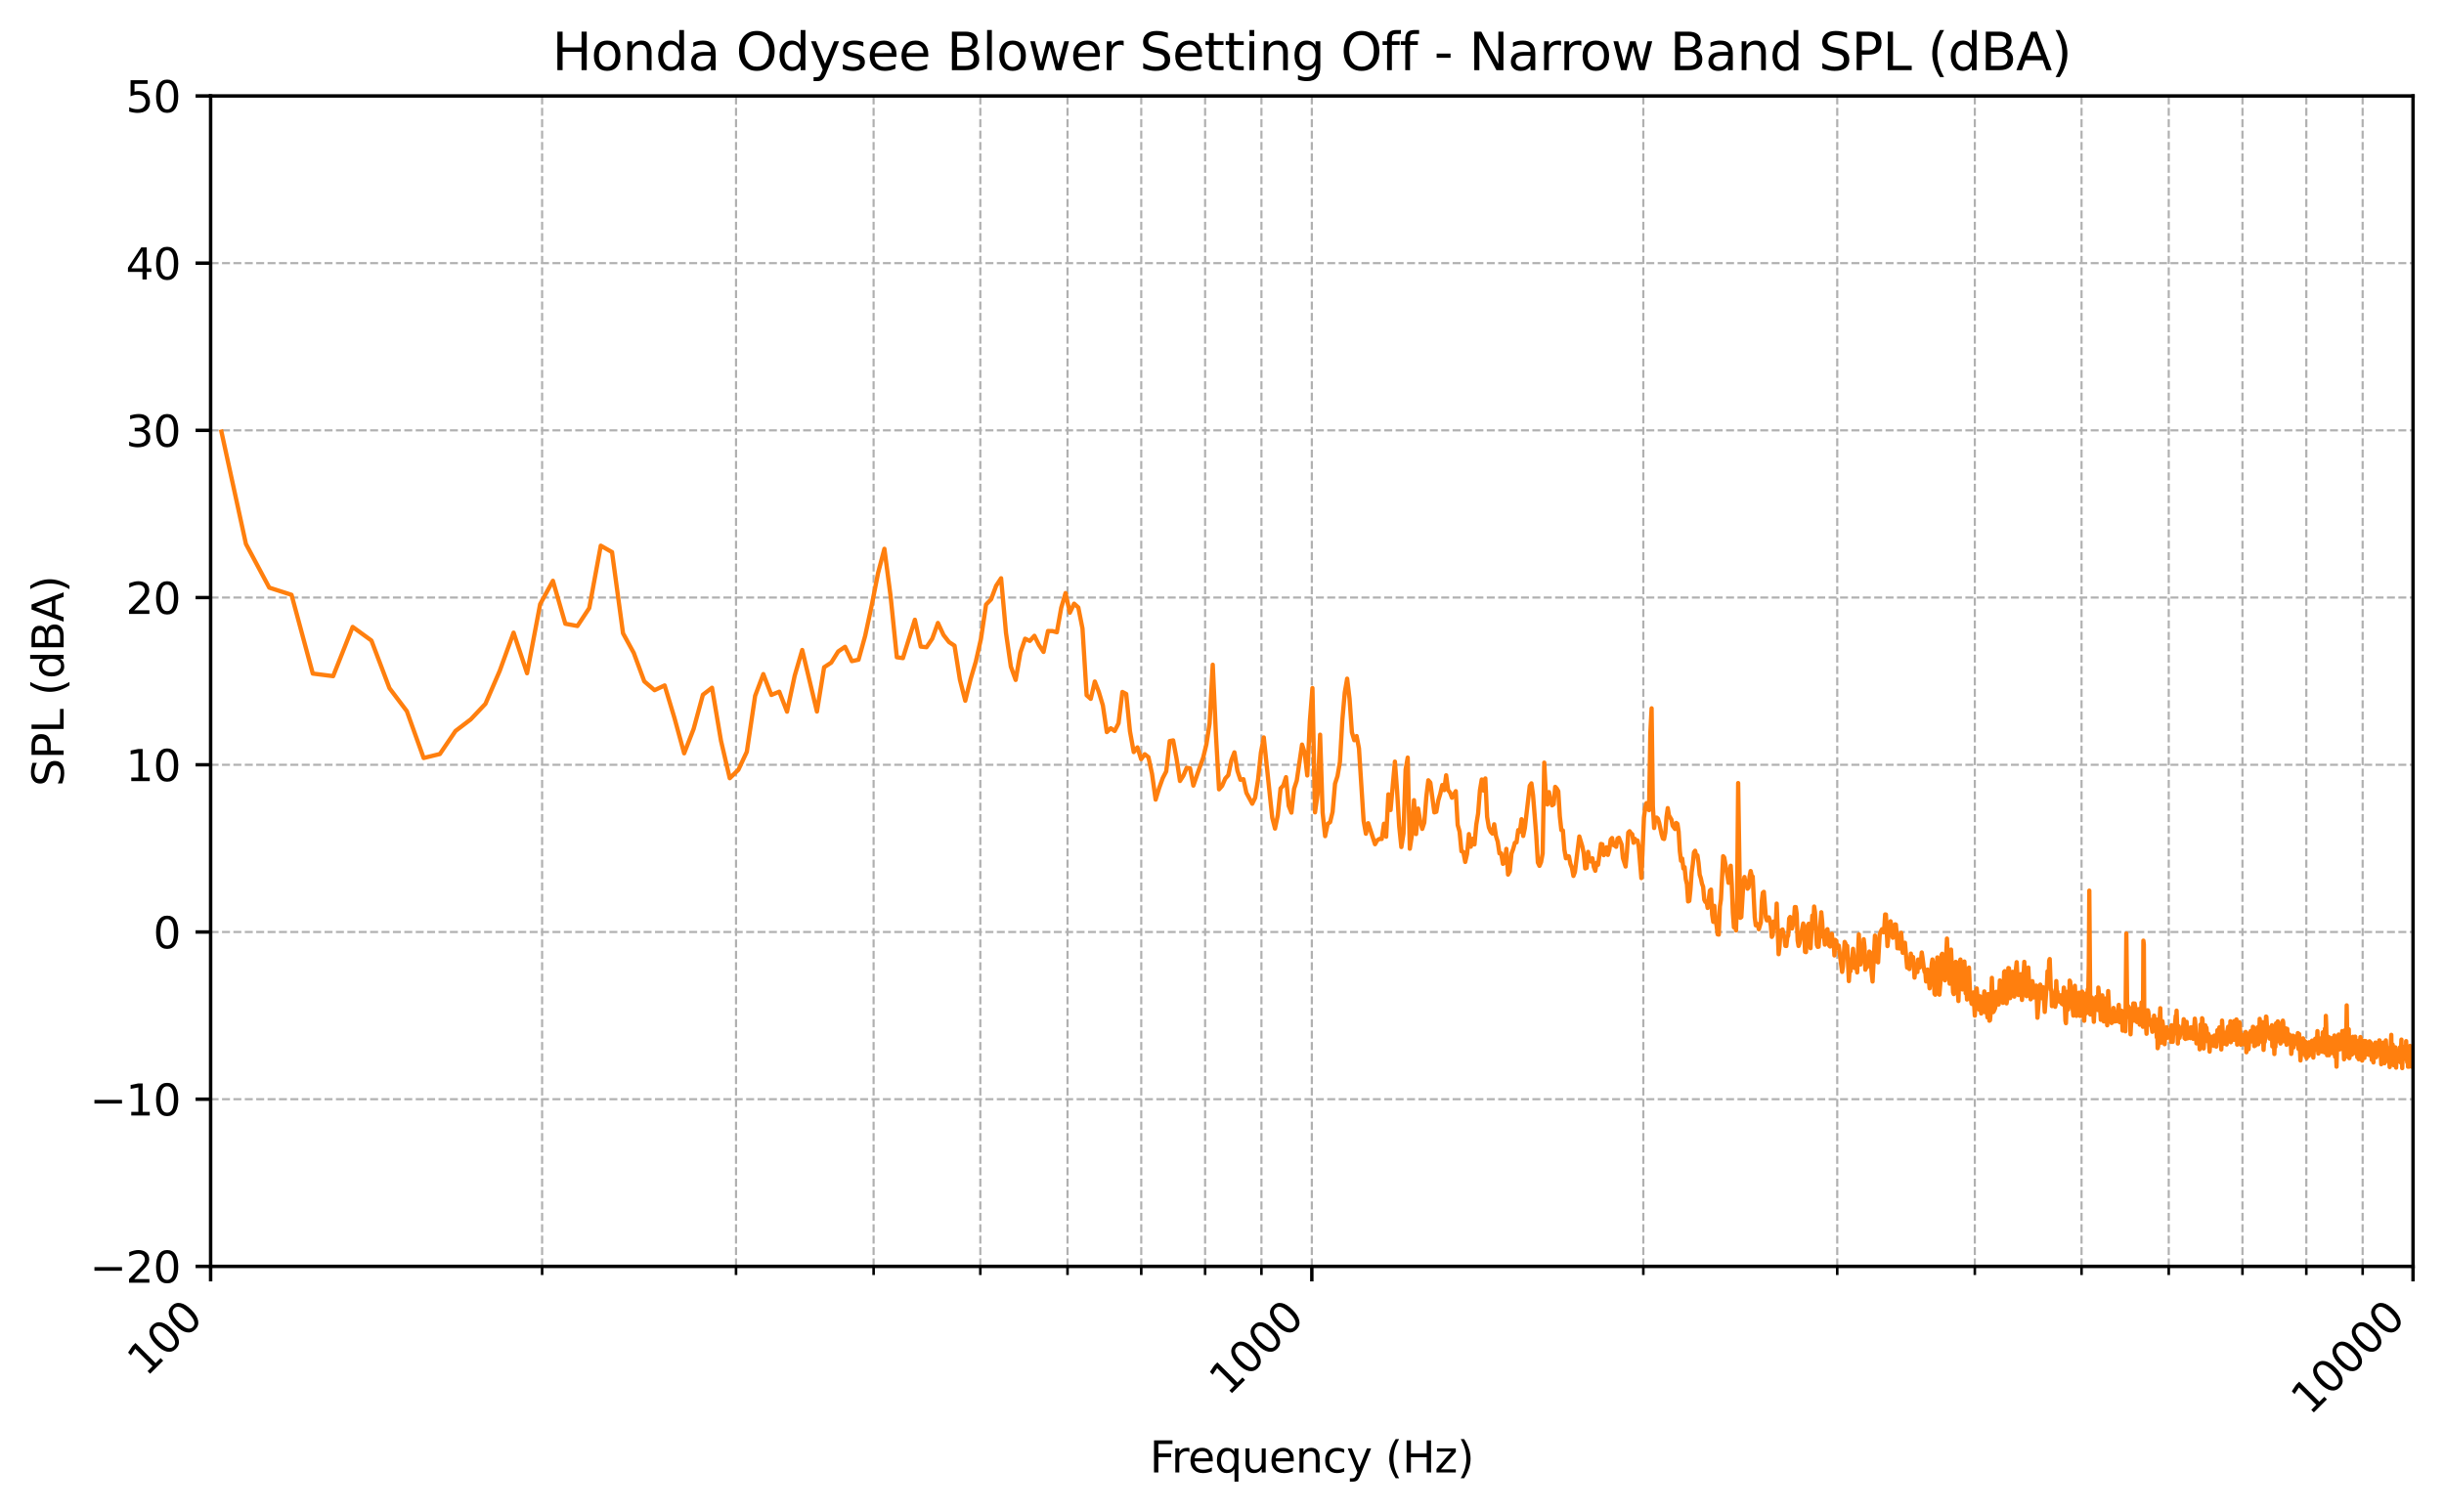 <?xml version="1.0" encoding="utf-8" standalone="no"?>
<!DOCTYPE svg PUBLIC "-//W3C//DTD SVG 1.1//EN"
  "http://www.w3.org/Graphics/SVG/1.1/DTD/svg11.dtd">
<svg xmlns:xlink="http://www.w3.org/1999/xlink" width="568.398pt" height="351.807pt" viewBox="0 0 568.398 351.807" xmlns="http://www.w3.org/2000/svg" version="1.1">
 <defs>
  <style type="text/css">*{stroke-linejoin: round; stroke-linecap: butt}</style>
 </defs>
 <g id="figure_1">
  <g id="patch_1">
   <path d="M 0 351.807 
L 568.398 351.807 
L 568.398 0 
L 0 0 
z
" style="fill: #ffffff"/>
  </g>
  <g id="axes_1">
   <g id="patch_2">
    <path d="M 48.983 294.59 
L 561.198 294.59 
L 561.198 22.318 
L 48.983 22.318 
z
" style="fill: #ffffff"/>
   </g>
   <g id="matplotlib.axis_1">
    <g id="xtick_1">
     <g id="line2d_1">
      <path d="M 48.983 294.59 
L 48.983 22.318 
" clip-path="url(#p0f0e5ff0b6)" style="fill: none; stroke-dasharray: 1.85,0.8; stroke-dashoffset: 0; stroke: #b0b0b0; stroke-width: 0.5"/>
     </g>
     <g id="line2d_2">
      <defs>
       <path id="m27938c20b2" d="M 0 0 
L 0 3.5 
" style="stroke: #000000; stroke-width: 0.8"/>
      </defs>
      <g>
       <use xlink:href="#m27938c20b2" x="48.983" y="294.59" style="stroke: #000000; stroke-width: 0.8"/>
      </g>
     </g>
     <g id="text_1">
      <!-- 100 -->
      <g transform="translate(34.015 320.46) rotate(-45) scale(0.1 -0.1)">
       <defs>
        <path id="DejaVuSans-31" d="M 794 531 
L 1825 531 
L 1825 4091 
L 703 3866 
L 703 4441 
L 1819 4666 
L 2450 4666 
L 2450 531 
L 3481 531 
L 3481 0 
L 794 0 
L 794 531 
z
" transform="scale(0.016)"/>
        <path id="DejaVuSans-30" d="M 2034 4250 
Q 1547 4250 1301 3770 
Q 1056 3291 1056 2328 
Q 1056 1369 1301 889 
Q 1547 409 2034 409 
Q 2525 409 2770 889 
Q 3016 1369 3016 2328 
Q 3016 3291 2770 3770 
Q 2525 4250 2034 4250 
z
M 2034 4750 
Q 2819 4750 3233 4129 
Q 3647 3509 3647 2328 
Q 3647 1150 3233 529 
Q 2819 -91 2034 -91 
Q 1250 -91 836 529 
Q 422 1150 422 2328 
Q 422 3509 836 4129 
Q 1250 4750 2034 4750 
z
" transform="scale(0.016)"/>
       </defs>
       <use xlink:href="#DejaVuSans-31"/>
       <use xlink:href="#DejaVuSans-30" transform="translate(63.623 0)"/>
       <use xlink:href="#DejaVuSans-30" transform="translate(127.246 0)"/>
      </g>
     </g>
    </g>
    <g id="xtick_2">
     <g id="line2d_3">
      <path d="M 305.09 294.59 
L 305.09 22.318 
" clip-path="url(#p0f0e5ff0b6)" style="fill: none; stroke-dasharray: 1.85,0.8; stroke-dashoffset: 0; stroke: #b0b0b0; stroke-width: 0.5"/>
     </g>
     <g id="line2d_4">
      <g>
       <use xlink:href="#m27938c20b2" x="305.09" y="294.59" style="stroke: #000000; stroke-width: 0.8"/>
      </g>
     </g>
     <g id="text_2">
      <!-- 1000 -->
      <g transform="translate(285.624 324.959) rotate(-45) scale(0.1 -0.1)">
       <use xlink:href="#DejaVuSans-31"/>
       <use xlink:href="#DejaVuSans-30" transform="translate(63.623 0)"/>
       <use xlink:href="#DejaVuSans-30" transform="translate(127.246 0)"/>
       <use xlink:href="#DejaVuSans-30" transform="translate(190.869 0)"/>
      </g>
     </g>
    </g>
    <g id="xtick_3">
     <g id="line2d_5">
      <path d="M 561.198 294.59 
L 561.198 22.318 
" clip-path="url(#p0f0e5ff0b6)" style="fill: none; stroke-dasharray: 1.85,0.8; stroke-dashoffset: 0; stroke: #b0b0b0; stroke-width: 0.5"/>
     </g>
     <g id="line2d_6">
      <g>
       <use xlink:href="#m27938c20b2" x="561.198" y="294.59" style="stroke: #000000; stroke-width: 0.8"/>
      </g>
     </g>
     <g id="text_3">
      <!-- 10000 -->
      <g transform="translate(537.232 329.458) rotate(-45) scale(0.1 -0.1)">
       <use xlink:href="#DejaVuSans-31"/>
       <use xlink:href="#DejaVuSans-30" transform="translate(63.623 0)"/>
       <use xlink:href="#DejaVuSans-30" transform="translate(127.246 0)"/>
       <use xlink:href="#DejaVuSans-30" transform="translate(190.869 0)"/>
       <use xlink:href="#DejaVuSans-30" transform="translate(254.492 0)"/>
      </g>
     </g>
    </g>
    <g id="xtick_4">
     <g id="line2d_7">
      <path d="M 126.079 294.59 
L 126.079 22.318 
" clip-path="url(#p0f0e5ff0b6)" style="fill: none; stroke-dasharray: 1.85,0.8; stroke-dashoffset: 0; stroke: #b0b0b0; stroke-width: 0.5"/>
     </g>
     <g id="line2d_8">
      <defs>
       <path id="m5ee9c66415" d="M 0 0 
L 0 2 
" style="stroke: #000000; stroke-width: 0.6"/>
      </defs>
      <g>
       <use xlink:href="#m5ee9c66415" x="126.079" y="294.59" style="stroke: #000000; stroke-width: 0.6"/>
      </g>
     </g>
    </g>
    <g id="xtick_5">
     <g id="line2d_9">
      <path d="M 171.177 294.59 
L 171.177 22.318 
" clip-path="url(#p0f0e5ff0b6)" style="fill: none; stroke-dasharray: 1.85,0.8; stroke-dashoffset: 0; stroke: #b0b0b0; stroke-width: 0.5"/>
     </g>
     <g id="line2d_10">
      <g>
       <use xlink:href="#m5ee9c66415" x="171.177" y="294.59" style="stroke: #000000; stroke-width: 0.6"/>
      </g>
     </g>
    </g>
    <g id="xtick_6">
     <g id="line2d_11">
      <path d="M 203.175 294.59 
L 203.175 22.318 
" clip-path="url(#p0f0e5ff0b6)" style="fill: none; stroke-dasharray: 1.85,0.8; stroke-dashoffset: 0; stroke: #b0b0b0; stroke-width: 0.5"/>
     </g>
     <g id="line2d_12">
      <g>
       <use xlink:href="#m5ee9c66415" x="203.175" y="294.59" style="stroke: #000000; stroke-width: 0.6"/>
      </g>
     </g>
    </g>
    <g id="xtick_7">
     <g id="line2d_13">
      <path d="M 227.994 294.59 
L 227.994 22.318 
" clip-path="url(#p0f0e5ff0b6)" style="fill: none; stroke-dasharray: 1.85,0.8; stroke-dashoffset: 0; stroke: #b0b0b0; stroke-width: 0.5"/>
     </g>
     <g id="line2d_14">
      <g>
       <use xlink:href="#m5ee9c66415" x="227.994" y="294.59" style="stroke: #000000; stroke-width: 0.6"/>
      </g>
     </g>
    </g>
    <g id="xtick_8">
     <g id="line2d_15">
      <path d="M 248.273 294.59 
L 248.273 22.318 
" clip-path="url(#p0f0e5ff0b6)" style="fill: none; stroke-dasharray: 1.85,0.8; stroke-dashoffset: 0; stroke: #b0b0b0; stroke-width: 0.5"/>
     </g>
     <g id="line2d_16">
      <g>
       <use xlink:href="#m5ee9c66415" x="248.273" y="294.59" style="stroke: #000000; stroke-width: 0.6"/>
      </g>
     </g>
    </g>
    <g id="xtick_9">
     <g id="line2d_17">
      <path d="M 265.419 294.59 
L 265.419 22.318 
" clip-path="url(#p0f0e5ff0b6)" style="fill: none; stroke-dasharray: 1.85,0.8; stroke-dashoffset: 0; stroke: #b0b0b0; stroke-width: 0.5"/>
     </g>
     <g id="line2d_18">
      <g>
       <use xlink:href="#m5ee9c66415" x="265.419" y="294.59" style="stroke: #000000; stroke-width: 0.6"/>
      </g>
     </g>
    </g>
    <g id="xtick_10">
     <g id="line2d_19">
      <path d="M 280.271 294.59 
L 280.271 22.318 
" clip-path="url(#p0f0e5ff0b6)" style="fill: none; stroke-dasharray: 1.85,0.8; stroke-dashoffset: 0; stroke: #b0b0b0; stroke-width: 0.5"/>
     </g>
     <g id="line2d_20">
      <g>
       <use xlink:href="#m5ee9c66415" x="280.271" y="294.59" style="stroke: #000000; stroke-width: 0.6"/>
      </g>
     </g>
    </g>
    <g id="xtick_11">
     <g id="line2d_21">
      <path d="M 293.371 294.59 
L 293.371 22.318 
" clip-path="url(#p0f0e5ff0b6)" style="fill: none; stroke-dasharray: 1.85,0.8; stroke-dashoffset: 0; stroke: #b0b0b0; stroke-width: 0.5"/>
     </g>
     <g id="line2d_22">
      <g>
       <use xlink:href="#m5ee9c66415" x="293.371" y="294.59" style="stroke: #000000; stroke-width: 0.6"/>
      </g>
     </g>
    </g>
    <g id="xtick_12">
     <g id="line2d_23">
      <path d="M 382.186 294.59 
L 382.186 22.318 
" clip-path="url(#p0f0e5ff0b6)" style="fill: none; stroke-dasharray: 1.85,0.8; stroke-dashoffset: 0; stroke: #b0b0b0; stroke-width: 0.5"/>
     </g>
     <g id="line2d_24">
      <g>
       <use xlink:href="#m5ee9c66415" x="382.186" y="294.59" style="stroke: #000000; stroke-width: 0.6"/>
      </g>
     </g>
    </g>
    <g id="xtick_13">
     <g id="line2d_25">
      <path d="M 427.285 294.59 
L 427.285 22.318 
" clip-path="url(#p0f0e5ff0b6)" style="fill: none; stroke-dasharray: 1.85,0.8; stroke-dashoffset: 0; stroke: #b0b0b0; stroke-width: 0.5"/>
     </g>
     <g id="line2d_26">
      <g>
       <use xlink:href="#m5ee9c66415" x="427.285" y="294.59" style="stroke: #000000; stroke-width: 0.6"/>
      </g>
     </g>
    </g>
    <g id="xtick_14">
     <g id="line2d_27">
      <path d="M 459.282 294.59 
L 459.282 22.318 
" clip-path="url(#p0f0e5ff0b6)" style="fill: none; stroke-dasharray: 1.85,0.8; stroke-dashoffset: 0; stroke: #b0b0b0; stroke-width: 0.5"/>
     </g>
     <g id="line2d_28">
      <g>
       <use xlink:href="#m5ee9c66415" x="459.282" y="294.59" style="stroke: #000000; stroke-width: 0.6"/>
      </g>
     </g>
    </g>
    <g id="xtick_15">
     <g id="line2d_29">
      <path d="M 484.102 294.59 
L 484.102 22.318 
" clip-path="url(#p0f0e5ff0b6)" style="fill: none; stroke-dasharray: 1.85,0.8; stroke-dashoffset: 0; stroke: #b0b0b0; stroke-width: 0.5"/>
     </g>
     <g id="line2d_30">
      <g>
       <use xlink:href="#m5ee9c66415" x="484.102" y="294.59" style="stroke: #000000; stroke-width: 0.6"/>
      </g>
     </g>
    </g>
    <g id="xtick_16">
     <g id="line2d_31">
      <path d="M 504.381 294.59 
L 504.381 22.318 
" clip-path="url(#p0f0e5ff0b6)" style="fill: none; stroke-dasharray: 1.85,0.8; stroke-dashoffset: 0; stroke: #b0b0b0; stroke-width: 0.5"/>
     </g>
     <g id="line2d_32">
      <g>
       <use xlink:href="#m5ee9c66415" x="504.381" y="294.59" style="stroke: #000000; stroke-width: 0.6"/>
      </g>
     </g>
    </g>
    <g id="xtick_17">
     <g id="line2d_33">
      <path d="M 521.526 294.59 
L 521.526 22.318 
" clip-path="url(#p0f0e5ff0b6)" style="fill: none; stroke-dasharray: 1.85,0.8; stroke-dashoffset: 0; stroke: #b0b0b0; stroke-width: 0.5"/>
     </g>
     <g id="line2d_34">
      <g>
       <use xlink:href="#m5ee9c66415" x="521.526" y="294.59" style="stroke: #000000; stroke-width: 0.6"/>
      </g>
     </g>
    </g>
    <g id="xtick_18">
     <g id="line2d_35">
      <path d="M 536.378 294.59 
L 536.378 22.318 
" clip-path="url(#p0f0e5ff0b6)" style="fill: none; stroke-dasharray: 1.85,0.8; stroke-dashoffset: 0; stroke: #b0b0b0; stroke-width: 0.5"/>
     </g>
     <g id="line2d_36">
      <g>
       <use xlink:href="#m5ee9c66415" x="536.378" y="294.59" style="stroke: #000000; stroke-width: 0.6"/>
      </g>
     </g>
    </g>
    <g id="xtick_19">
     <g id="line2d_37">
      <path d="M 549.479 294.59 
L 549.479 22.318 
" clip-path="url(#p0f0e5ff0b6)" style="fill: none; stroke-dasharray: 1.85,0.8; stroke-dashoffset: 0; stroke: #b0b0b0; stroke-width: 0.5"/>
     </g>
     <g id="line2d_38">
      <g>
       <use xlink:href="#m5ee9c66415" x="549.479" y="294.59" style="stroke: #000000; stroke-width: 0.6"/>
      </g>
     </g>
    </g>
    <g id="text_4">
     <!-- Frequency (Hz) -->
     <g transform="translate(267.386 342.527) scale(0.1 -0.1)">
      <defs>
       <path id="DejaVuSans-46" d="M 628 4666 
L 3309 4666 
L 3309 4134 
L 1259 4134 
L 1259 2759 
L 3109 2759 
L 3109 2228 
L 1259 2228 
L 1259 0 
L 628 0 
L 628 4666 
z
" transform="scale(0.016)"/>
       <path id="DejaVuSans-72" d="M 2631 2963 
Q 2534 3019 2420 3045 
Q 2306 3072 2169 3072 
Q 1681 3072 1420 2755 
Q 1159 2438 1159 1844 
L 1159 0 
L 581 0 
L 581 3500 
L 1159 3500 
L 1159 2956 
Q 1341 3275 1631 3429 
Q 1922 3584 2338 3584 
Q 2397 3584 2469 3576 
Q 2541 3569 2628 3553 
L 2631 2963 
z
" transform="scale(0.016)"/>
       <path id="DejaVuSans-65" d="M 3597 1894 
L 3597 1613 
L 953 1613 
Q 991 1019 1311 708 
Q 1631 397 2203 397 
Q 2534 397 2845 478 
Q 3156 559 3463 722 
L 3463 178 
Q 3153 47 2828 -22 
Q 2503 -91 2169 -91 
Q 1331 -91 842 396 
Q 353 884 353 1716 
Q 353 2575 817 3079 
Q 1281 3584 2069 3584 
Q 2775 3584 3186 3129 
Q 3597 2675 3597 1894 
z
M 3022 2063 
Q 3016 2534 2758 2815 
Q 2500 3097 2075 3097 
Q 1594 3097 1305 2825 
Q 1016 2553 972 2059 
L 3022 2063 
z
" transform="scale(0.016)"/>
       <path id="DejaVuSans-71" d="M 947 1747 
Q 947 1113 1208 752 
Q 1469 391 1925 391 
Q 2381 391 2643 752 
Q 2906 1113 2906 1747 
Q 2906 2381 2643 2742 
Q 2381 3103 1925 3103 
Q 1469 3103 1208 2742 
Q 947 2381 947 1747 
z
M 2906 525 
Q 2725 213 2448 61 
Q 2172 -91 1784 -91 
Q 1150 -91 751 415 
Q 353 922 353 1747 
Q 353 2572 751 3078 
Q 1150 3584 1784 3584 
Q 2172 3584 2448 3432 
Q 2725 3281 2906 2969 
L 2906 3500 
L 3481 3500 
L 3481 -1331 
L 2906 -1331 
L 2906 525 
z
" transform="scale(0.016)"/>
       <path id="DejaVuSans-75" d="M 544 1381 
L 544 3500 
L 1119 3500 
L 1119 1403 
Q 1119 906 1312 657 
Q 1506 409 1894 409 
Q 2359 409 2629 706 
Q 2900 1003 2900 1516 
L 2900 3500 
L 3475 3500 
L 3475 0 
L 2900 0 
L 2900 538 
Q 2691 219 2414 64 
Q 2138 -91 1772 -91 
Q 1169 -91 856 284 
Q 544 659 544 1381 
z
M 1991 3584 
L 1991 3584 
z
" transform="scale(0.016)"/>
       <path id="DejaVuSans-6e" d="M 3513 2113 
L 3513 0 
L 2938 0 
L 2938 2094 
Q 2938 2591 2744 2837 
Q 2550 3084 2163 3084 
Q 1697 3084 1428 2787 
Q 1159 2491 1159 1978 
L 1159 0 
L 581 0 
L 581 3500 
L 1159 3500 
L 1159 2956 
Q 1366 3272 1645 3428 
Q 1925 3584 2291 3584 
Q 2894 3584 3203 3211 
Q 3513 2838 3513 2113 
z
" transform="scale(0.016)"/>
       <path id="DejaVuSans-63" d="M 3122 3366 
L 3122 2828 
Q 2878 2963 2633 3030 
Q 2388 3097 2138 3097 
Q 1578 3097 1268 2742 
Q 959 2388 959 1747 
Q 959 1106 1268 751 
Q 1578 397 2138 397 
Q 2388 397 2633 464 
Q 2878 531 3122 666 
L 3122 134 
Q 2881 22 2623 -34 
Q 2366 -91 2075 -91 
Q 1284 -91 818 406 
Q 353 903 353 1747 
Q 353 2603 823 3093 
Q 1294 3584 2113 3584 
Q 2378 3584 2631 3529 
Q 2884 3475 3122 3366 
z
" transform="scale(0.016)"/>
       <path id="DejaVuSans-79" d="M 2059 -325 
Q 1816 -950 1584 -1140 
Q 1353 -1331 966 -1331 
L 506 -1331 
L 506 -850 
L 844 -850 
Q 1081 -850 1212 -737 
Q 1344 -625 1503 -206 
L 1606 56 
L 191 3500 
L 800 3500 
L 1894 763 
L 2988 3500 
L 3597 3500 
L 2059 -325 
z
" transform="scale(0.016)"/>
       <path id="DejaVuSans-20" transform="scale(0.016)"/>
       <path id="DejaVuSans-28" d="M 1984 4856 
Q 1566 4138 1362 3434 
Q 1159 2731 1159 2009 
Q 1159 1288 1364 580 
Q 1569 -128 1984 -844 
L 1484 -844 
Q 1016 -109 783 600 
Q 550 1309 550 2009 
Q 550 2706 781 3412 
Q 1013 4119 1484 4856 
L 1984 4856 
z
" transform="scale(0.016)"/>
       <path id="DejaVuSans-48" d="M 628 4666 
L 1259 4666 
L 1259 2753 
L 3553 2753 
L 3553 4666 
L 4184 4666 
L 4184 0 
L 3553 0 
L 3553 2222 
L 1259 2222 
L 1259 0 
L 628 0 
L 628 4666 
z
" transform="scale(0.016)"/>
       <path id="DejaVuSans-7a" d="M 353 3500 
L 3084 3500 
L 3084 2975 
L 922 459 
L 3084 459 
L 3084 0 
L 275 0 
L 275 525 
L 2438 3041 
L 353 3041 
L 353 3500 
z
" transform="scale(0.016)"/>
       <path id="DejaVuSans-29" d="M 513 4856 
L 1013 4856 
Q 1481 4119 1714 3412 
Q 1947 2706 1947 2009 
Q 1947 1309 1714 600 
Q 1481 -109 1013 -844 
L 513 -844 
Q 928 -128 1133 580 
Q 1338 1288 1338 2009 
Q 1338 2731 1133 3434 
Q 928 4138 513 4856 
z
" transform="scale(0.016)"/>
      </defs>
      <use xlink:href="#DejaVuSans-46"/>
      <use xlink:href="#DejaVuSans-72" transform="translate(50.27 0)"/>
      <use xlink:href="#DejaVuSans-65" transform="translate(89.133 0)"/>
      <use xlink:href="#DejaVuSans-71" transform="translate(150.656 0)"/>
      <use xlink:href="#DejaVuSans-75" transform="translate(214.133 0)"/>
      <use xlink:href="#DejaVuSans-65" transform="translate(277.512 0)"/>
      <use xlink:href="#DejaVuSans-6e" transform="translate(339.035 0)"/>
      <use xlink:href="#DejaVuSans-63" transform="translate(402.414 0)"/>
      <use xlink:href="#DejaVuSans-79" transform="translate(457.395 0)"/>
      <use xlink:href="#DejaVuSans-20" transform="translate(516.574 0)"/>
      <use xlink:href="#DejaVuSans-28" transform="translate(548.361 0)"/>
      <use xlink:href="#DejaVuSans-48" transform="translate(587.375 0)"/>
      <use xlink:href="#DejaVuSans-7a" transform="translate(662.57 0)"/>
      <use xlink:href="#DejaVuSans-29" transform="translate(715.061 0)"/>
     </g>
    </g>
   </g>
   <g id="matplotlib.axis_2">
    <g id="ytick_1">
     <g id="line2d_39">
      <path d="M 48.983 294.59 
L 561.198 294.59 
" clip-path="url(#p0f0e5ff0b6)" style="fill: none; stroke-dasharray: 1.85,0.8; stroke-dashoffset: 0; stroke: #b0b0b0; stroke-width: 0.5"/>
     </g>
     <g id="line2d_40">
      <defs>
       <path id="m5ba2ea9857" d="M 0 0 
L -3.5 0 
" style="stroke: #000000; stroke-width: 0.8"/>
      </defs>
      <g>
       <use xlink:href="#m5ba2ea9857" x="48.983" y="294.59" style="stroke: #000000; stroke-width: 0.8"/>
      </g>
     </g>
     <g id="text_5">
      <!-- −20 -->
      <g transform="translate(20.878 298.389) scale(0.1 -0.1)">
       <defs>
        <path id="DejaVuSans-2212" d="M 678 2272 
L 4684 2272 
L 4684 1741 
L 678 1741 
L 678 2272 
z
" transform="scale(0.016)"/>
        <path id="DejaVuSans-32" d="M 1228 531 
L 3431 531 
L 3431 0 
L 469 0 
L 469 531 
Q 828 903 1448 1529 
Q 2069 2156 2228 2338 
Q 2531 2678 2651 2914 
Q 2772 3150 2772 3378 
Q 2772 3750 2511 3984 
Q 2250 4219 1831 4219 
Q 1534 4219 1204 4116 
Q 875 4013 500 3803 
L 500 4441 
Q 881 4594 1212 4672 
Q 1544 4750 1819 4750 
Q 2544 4750 2975 4387 
Q 3406 4025 3406 3419 
Q 3406 3131 3298 2873 
Q 3191 2616 2906 2266 
Q 2828 2175 2409 1742 
Q 1991 1309 1228 531 
z
" transform="scale(0.016)"/>
       </defs>
       <use xlink:href="#DejaVuSans-2212"/>
       <use xlink:href="#DejaVuSans-32" transform="translate(83.789 0)"/>
       <use xlink:href="#DejaVuSans-30" transform="translate(147.412 0)"/>
      </g>
     </g>
    </g>
    <g id="ytick_2">
     <g id="line2d_41">
      <path d="M 48.983 255.694 
L 561.198 255.694 
" clip-path="url(#p0f0e5ff0b6)" style="fill: none; stroke-dasharray: 1.85,0.8; stroke-dashoffset: 0; stroke: #b0b0b0; stroke-width: 0.5"/>
     </g>
     <g id="line2d_42">
      <g>
       <use xlink:href="#m5ba2ea9857" x="48.983" y="255.694" style="stroke: #000000; stroke-width: 0.8"/>
      </g>
     </g>
     <g id="text_6">
      <!-- −10 -->
      <g transform="translate(20.878 259.493) scale(0.1 -0.1)">
       <use xlink:href="#DejaVuSans-2212"/>
       <use xlink:href="#DejaVuSans-31" transform="translate(83.789 0)"/>
       <use xlink:href="#DejaVuSans-30" transform="translate(147.412 0)"/>
      </g>
     </g>
    </g>
    <g id="ytick_3">
     <g id="line2d_43">
      <path d="M 48.983 216.798 
L 561.198 216.798 
" clip-path="url(#p0f0e5ff0b6)" style="fill: none; stroke-dasharray: 1.85,0.8; stroke-dashoffset: 0; stroke: #b0b0b0; stroke-width: 0.5"/>
     </g>
     <g id="line2d_44">
      <g>
       <use xlink:href="#m5ba2ea9857" x="48.983" y="216.798" style="stroke: #000000; stroke-width: 0.8"/>
      </g>
     </g>
     <g id="text_7">
      <!-- 0 -->
      <g transform="translate(35.62 220.597) scale(0.1 -0.1)">
       <use xlink:href="#DejaVuSans-30"/>
      </g>
     </g>
    </g>
    <g id="ytick_4">
     <g id="line2d_45">
      <path d="M 48.983 177.902 
L 561.198 177.902 
" clip-path="url(#p0f0e5ff0b6)" style="fill: none; stroke-dasharray: 1.85,0.8; stroke-dashoffset: 0; stroke: #b0b0b0; stroke-width: 0.5"/>
     </g>
     <g id="line2d_46">
      <g>
       <use xlink:href="#m5ba2ea9857" x="48.983" y="177.902" style="stroke: #000000; stroke-width: 0.8"/>
      </g>
     </g>
     <g id="text_8">
      <!-- 10 -->
      <g transform="translate(29.258 181.701) scale(0.1 -0.1)">
       <use xlink:href="#DejaVuSans-31"/>
       <use xlink:href="#DejaVuSans-30" transform="translate(63.623 0)"/>
      </g>
     </g>
    </g>
    <g id="ytick_5">
     <g id="line2d_47">
      <path d="M 48.983 139.006 
L 561.198 139.006 
" clip-path="url(#p0f0e5ff0b6)" style="fill: none; stroke-dasharray: 1.85,0.8; stroke-dashoffset: 0; stroke: #b0b0b0; stroke-width: 0.5"/>
     </g>
     <g id="line2d_48">
      <g>
       <use xlink:href="#m5ba2ea9857" x="48.983" y="139.006" style="stroke: #000000; stroke-width: 0.8"/>
      </g>
     </g>
     <g id="text_9">
      <!-- 20 -->
      <g transform="translate(29.258 142.805) scale(0.1 -0.1)">
       <use xlink:href="#DejaVuSans-32"/>
       <use xlink:href="#DejaVuSans-30" transform="translate(63.623 0)"/>
      </g>
     </g>
    </g>
    <g id="ytick_6">
     <g id="line2d_49">
      <path d="M 48.983 100.11 
L 561.198 100.11 
" clip-path="url(#p0f0e5ff0b6)" style="fill: none; stroke-dasharray: 1.85,0.8; stroke-dashoffset: 0; stroke: #b0b0b0; stroke-width: 0.5"/>
     </g>
     <g id="line2d_50">
      <g>
       <use xlink:href="#m5ba2ea9857" x="48.983" y="100.11" style="stroke: #000000; stroke-width: 0.8"/>
      </g>
     </g>
     <g id="text_10">
      <!-- 30 -->
      <g transform="translate(29.258 103.909) scale(0.1 -0.1)">
       <defs>
        <path id="DejaVuSans-33" d="M 2597 2516 
Q 3050 2419 3304 2112 
Q 3559 1806 3559 1356 
Q 3559 666 3084 287 
Q 2609 -91 1734 -91 
Q 1441 -91 1130 -33 
Q 819 25 488 141 
L 488 750 
Q 750 597 1062 519 
Q 1375 441 1716 441 
Q 2309 441 2620 675 
Q 2931 909 2931 1356 
Q 2931 1769 2642 2001 
Q 2353 2234 1838 2234 
L 1294 2234 
L 1294 2753 
L 1863 2753 
Q 2328 2753 2575 2939 
Q 2822 3125 2822 3475 
Q 2822 3834 2567 4026 
Q 2313 4219 1838 4219 
Q 1578 4219 1281 4162 
Q 984 4106 628 3988 
L 628 4550 
Q 988 4650 1302 4700 
Q 1616 4750 1894 4750 
Q 2613 4750 3031 4423 
Q 3450 4097 3450 3541 
Q 3450 3153 3228 2886 
Q 3006 2619 2597 2516 
z
" transform="scale(0.016)"/>
       </defs>
       <use xlink:href="#DejaVuSans-33"/>
       <use xlink:href="#DejaVuSans-30" transform="translate(63.623 0)"/>
      </g>
     </g>
    </g>
    <g id="ytick_7">
     <g id="line2d_51">
      <path d="M 48.983 61.214 
L 561.198 61.214 
" clip-path="url(#p0f0e5ff0b6)" style="fill: none; stroke-dasharray: 1.85,0.8; stroke-dashoffset: 0; stroke: #b0b0b0; stroke-width: 0.5"/>
     </g>
     <g id="line2d_52">
      <g>
       <use xlink:href="#m5ba2ea9857" x="48.983" y="61.214" style="stroke: #000000; stroke-width: 0.8"/>
      </g>
     </g>
     <g id="text_11">
      <!-- 40 -->
      <g transform="translate(29.258 65.013) scale(0.1 -0.1)">
       <defs>
        <path id="DejaVuSans-34" d="M 2419 4116 
L 825 1625 
L 2419 1625 
L 2419 4116 
z
M 2253 4666 
L 3047 4666 
L 3047 1625 
L 3713 1625 
L 3713 1100 
L 3047 1100 
L 3047 0 
L 2419 0 
L 2419 1100 
L 313 1100 
L 313 1709 
L 2253 4666 
z
" transform="scale(0.016)"/>
       </defs>
       <use xlink:href="#DejaVuSans-34"/>
       <use xlink:href="#DejaVuSans-30" transform="translate(63.623 0)"/>
      </g>
     </g>
    </g>
    <g id="ytick_8">
     <g id="line2d_53">
      <path d="M 48.983 22.318 
L 561.198 22.318 
" clip-path="url(#p0f0e5ff0b6)" style="fill: none; stroke-dasharray: 1.85,0.8; stroke-dashoffset: 0; stroke: #b0b0b0; stroke-width: 0.5"/>
     </g>
     <g id="line2d_54">
      <g>
       <use xlink:href="#m5ba2ea9857" x="48.983" y="22.318" style="stroke: #000000; stroke-width: 0.8"/>
      </g>
     </g>
     <g id="text_12">
      <!-- 50 -->
      <g transform="translate(29.258 26.117) scale(0.1 -0.1)">
       <defs>
        <path id="DejaVuSans-35" d="M 691 4666 
L 3169 4666 
L 3169 4134 
L 1269 4134 
L 1269 2991 
Q 1406 3038 1543 3061 
Q 1681 3084 1819 3084 
Q 2600 3084 3056 2656 
Q 3513 2228 3513 1497 
Q 3513 744 3044 326 
Q 2575 -91 1722 -91 
Q 1428 -91 1123 -41 
Q 819 9 494 109 
L 494 744 
Q 775 591 1075 516 
Q 1375 441 1709 441 
Q 2250 441 2565 725 
Q 2881 1009 2881 1497 
Q 2881 1984 2565 2268 
Q 2250 2553 1709 2553 
Q 1456 2553 1204 2497 
Q 953 2441 691 2322 
L 691 4666 
z
" transform="scale(0.016)"/>
       </defs>
       <use xlink:href="#DejaVuSans-35"/>
       <use xlink:href="#DejaVuSans-30" transform="translate(63.623 0)"/>
      </g>
     </g>
    </g>
    <g id="text_13">
     <!-- SPL (dBA) -->
     <g transform="translate(14.798 182.945) rotate(-90) scale(0.1 -0.1)">
      <defs>
       <path id="DejaVuSans-53" d="M 3425 4513 
L 3425 3897 
Q 3066 4069 2747 4153 
Q 2428 4238 2131 4238 
Q 1616 4238 1336 4038 
Q 1056 3838 1056 3469 
Q 1056 3159 1242 3001 
Q 1428 2844 1947 2747 
L 2328 2669 
Q 3034 2534 3370 2195 
Q 3706 1856 3706 1288 
Q 3706 609 3251 259 
Q 2797 -91 1919 -91 
Q 1588 -91 1214 -16 
Q 841 59 441 206 
L 441 856 
Q 825 641 1194 531 
Q 1563 422 1919 422 
Q 2459 422 2753 634 
Q 3047 847 3047 1241 
Q 3047 1584 2836 1778 
Q 2625 1972 2144 2069 
L 1759 2144 
Q 1053 2284 737 2584 
Q 422 2884 422 3419 
Q 422 4038 858 4394 
Q 1294 4750 2059 4750 
Q 2388 4750 2728 4690 
Q 3069 4631 3425 4513 
z
" transform="scale(0.016)"/>
       <path id="DejaVuSans-50" d="M 1259 4147 
L 1259 2394 
L 2053 2394 
Q 2494 2394 2734 2622 
Q 2975 2850 2975 3272 
Q 2975 3691 2734 3919 
Q 2494 4147 2053 4147 
L 1259 4147 
z
M 628 4666 
L 2053 4666 
Q 2838 4666 3239 4311 
Q 3641 3956 3641 3272 
Q 3641 2581 3239 2228 
Q 2838 1875 2053 1875 
L 1259 1875 
L 1259 0 
L 628 0 
L 628 4666 
z
" transform="scale(0.016)"/>
       <path id="DejaVuSans-4c" d="M 628 4666 
L 1259 4666 
L 1259 531 
L 3531 531 
L 3531 0 
L 628 0 
L 628 4666 
z
" transform="scale(0.016)"/>
       <path id="DejaVuSans-64" d="M 2906 2969 
L 2906 4863 
L 3481 4863 
L 3481 0 
L 2906 0 
L 2906 525 
Q 2725 213 2448 61 
Q 2172 -91 1784 -91 
Q 1150 -91 751 415 
Q 353 922 353 1747 
Q 353 2572 751 3078 
Q 1150 3584 1784 3584 
Q 2172 3584 2448 3432 
Q 2725 3281 2906 2969 
z
M 947 1747 
Q 947 1113 1208 752 
Q 1469 391 1925 391 
Q 2381 391 2643 752 
Q 2906 1113 2906 1747 
Q 2906 2381 2643 2742 
Q 2381 3103 1925 3103 
Q 1469 3103 1208 2742 
Q 947 2381 947 1747 
z
" transform="scale(0.016)"/>
       <path id="DejaVuSans-42" d="M 1259 2228 
L 1259 519 
L 2272 519 
Q 2781 519 3026 730 
Q 3272 941 3272 1375 
Q 3272 1813 3026 2020 
Q 2781 2228 2272 2228 
L 1259 2228 
z
M 1259 4147 
L 1259 2741 
L 2194 2741 
Q 2656 2741 2882 2914 
Q 3109 3088 3109 3444 
Q 3109 3797 2882 3972 
Q 2656 4147 2194 4147 
L 1259 4147 
z
M 628 4666 
L 2241 4666 
Q 2963 4666 3353 4366 
Q 3744 4066 3744 3513 
Q 3744 3084 3544 2831 
Q 3344 2578 2956 2516 
Q 3422 2416 3680 2098 
Q 3938 1781 3938 1306 
Q 3938 681 3513 340 
Q 3088 0 2303 0 
L 628 0 
L 628 4666 
z
" transform="scale(0.016)"/>
       <path id="DejaVuSans-41" d="M 2188 4044 
L 1331 1722 
L 3047 1722 
L 2188 4044 
z
M 1831 4666 
L 2547 4666 
L 4325 0 
L 3669 0 
L 3244 1197 
L 1141 1197 
L 716 0 
L 50 0 
L 1831 4666 
z
" transform="scale(0.016)"/>
      </defs>
      <use xlink:href="#DejaVuSans-53"/>
      <use xlink:href="#DejaVuSans-50" transform="translate(63.477 0)"/>
      <use xlink:href="#DejaVuSans-4c" transform="translate(123.779 0)"/>
      <use xlink:href="#DejaVuSans-20" transform="translate(179.492 0)"/>
      <use xlink:href="#DejaVuSans-28" transform="translate(211.279 0)"/>
      <use xlink:href="#DejaVuSans-64" transform="translate(250.293 0)"/>
      <use xlink:href="#DejaVuSans-42" transform="translate(313.77 0)"/>
      <use xlink:href="#DejaVuSans-41" transform="translate(382.373 0)"/>
      <use xlink:href="#DejaVuSans-29" transform="translate(450.781 0)"/>
     </g>
    </g>
   </g>
   <g id="line2d_55">
    <path d="M 51.493 100.399 
L 57.198 126.541 
L 62.625 136.701 
L 67.799 138.366 
L 72.744 156.687 
L 77.477 157.288 
L 82.018 145.833 
L 86.38 149.004 
L 90.578 160.082 
L 94.623 165.44 
L 98.526 176.328 
L 102.297 175.403 
L 105.944 170.034 
L 109.475 167.344 
L 112.898 163.73 
L 116.218 156.061 
L 119.442 147.168 
L 122.576 156.607 
L 125.623 140.536 
L 128.589 135.103 
L 131.478 145.097 
L 134.294 145.617 
L 137.041 141.456 
L 139.721 126.941 
L 142.338 128.432 
L 144.895 147.303 
L 147.395 151.891 
L 149.84 158.503 
L 152.232 160.553 
L 154.573 159.443 
L 156.867 167.057 
L 159.114 175.238 
L 161.316 169.56 
L 163.476 161.615 
L 165.595 159.986 
L 167.674 172.295 
L 169.715 181.028 
L 171.719 179.08 
L 173.688 174.883 
L 175.622 161.861 
L 177.523 156.807 
L 179.393 161.664 
L 181.231 160.901 
L 183.04 165.549 
L 184.819 157.192 
L 186.571 151.202 
L 189.994 165.519 
L 191.666 155.222 
L 193.314 154.145 
L 194.938 151.554 
L 196.538 150.461 
L 198.116 153.794 
L 199.672 153.458 
L 201.206 147.932 
L 202.719 140.884 
L 204.212 133.296 
L 205.685 127.667 
L 207.139 138.812 
L 208.574 152.891 
L 209.991 153.094 
L 212.772 144.164 
L 214.137 150.414 
L 215.485 150.555 
L 216.817 148.561 
L 218.134 144.914 
L 219.434 147.712 
L 220.72 149.366 
L 221.991 150.199 
L 223.248 158.125 
L 224.491 163.004 
L 225.72 158.019 
L 226.936 153.929 
L 228.138 148.619 
L 229.328 140.629 
L 230.505 139.399 
L 231.669 136.269 
L 232.822 134.515 
L 233.963 147.221 
L 235.092 155.061 
L 236.21 158.169 
L 237.317 151.787 
L 238.412 148.577 
L 239.498 149.093 
L 240.572 147.898 
L 241.637 150.066 
L 242.691 151.654 
L 243.735 146.785 
L 244.77 146.805 
L 245.795 147.08 
L 246.811 141.371 
L 247.817 137.96 
L 248.815 142.53 
L 249.804 140.428 
L 250.784 141.319 
L 251.755 146.218 
L 252.718 161.725 
L 253.673 162.571 
L 254.619 158.534 
L 255.558 160.97 
L 256.489 164.089 
L 257.412 170.303 
L 258.327 169.403 
L 259.235 170.04 
L 260.136 168.249 
L 261.029 160.964 
L 261.916 161.429 
L 262.795 170.119 
L 263.667 174.944 
L 264.533 173.856 
L 265.392 176.593 
L 266.244 175.45 
L 267.09 176.132 
L 267.929 180.015 
L 268.762 186.007 
L 269.589 183.301 
L 270.41 181.014 
L 271.225 179.449 
L 272.034 172.386 
L 272.837 172.229 
L 273.634 176.473 
L 274.426 181.675 
L 275.212 180.454 
L 275.993 178.605 
L 276.768 178.731 
L 277.537 182.748 
L 279.061 178.366 
L 279.815 176.255 
L 280.564 173.183 
L 281.308 168.33 
L 282.047 154.634 
L 282.781 170.749 
L 283.511 183.622 
L 284.235 182.791 
L 284.955 181.112 
L 285.671 180.318 
L 286.381 176.829 
L 287.087 175.016 
L 287.789 179.281 
L 288.487 181.395 
L 289.18 181.249 
L 289.868 184.421 
L 291.233 186.964 
L 291.909 185.571 
L 292.581 181.389 
L 293.249 175.07 
L 293.913 171.542 
L 295.882 190.215 
L 296.53 192.75 
L 297.175 189.656 
L 297.816 183.412 
L 298.454 182.719 
L 299.087 180.787 
L 299.718 187.464 
L 300.344 189.038 
L 300.967 183.483 
L 301.587 181.574 
L 302.816 173.204 
L 303.426 175.105 
L 304.032 180.387 
L 304.635 167.724 
L 305.234 160.06 
L 305.831 188.973 
L 306.424 184.838 
L 307.014 170.895 
L 307.601 189.057 
L 308.185 194.504 
L 308.765 191.651 
L 309.343 191.244 
L 309.918 188.864 
L 310.49 182.293 
L 311.059 180.55 
L 311.625 177.249 
L 312.188 167.507 
L 312.748 161.109 
L 313.306 157.872 
L 313.861 162.529 
L 314.413 170.365 
L 314.962 172.192 
L 315.508 171.221 
L 316.052 174.09 
L 317.132 190.919 
L 317.668 193.943 
L 318.202 191.492 
L 319.787 196.389 
L 320.31 195.465 
L 320.831 195.15 
L 321.35 195.165 
L 321.866 191.615 
L 322.38 194.646 
L 322.891 184.783 
L 323.4 188.432 
L 324.411 177.169 
L 324.913 183.888 
L 325.413 192.179 
L 325.911 197.041 
L 326.406 193.92 
L 326.9 179.025 
L 327.391 176.236 
L 327.88 197.432 
L 328.366 194.277 
L 328.851 186.134 
L 329.334 194.024 
L 329.814 188.084 
L 330.292 191.043 
L 330.769 192.819 
L 331.243 191.361 
L 331.715 185.358 
L 332.186 181.51 
L 332.654 182.062 
L 333.585 188.987 
L 334.047 188.829 
L 334.508 186.182 
L 334.967 184.629 
L 335.423 182.613 
L 335.878 183.8 
L 336.331 180.344 
L 336.782 183.79 
L 337.232 184.362 
L 337.679 185.571 
L 338.569 184.045 
L 339.012 191.895 
L 339.452 193.45 
L 339.891 198.027 
L 340.328 198.162 
L 340.763 200.504 
L 341.197 198.621 
L 341.629 194.024 
L 342.059 196.967 
L 342.488 195.118 
L 342.915 196.436 
L 343.34 191.821 
L 343.764 189.247 
L 344.186 183.854 
L 344.606 181.327 
L 345.025 183.913 
L 345.443 181.082 
L 345.858 190.035 
L 346.273 192.511 
L 346.685 193.469 
L 347.097 193.917 
L 347.506 191.742 
L 347.914 194.474 
L 348.321 195.803 
L 348.726 198.511 
L 349.13 198.502 
L 349.532 200.953 
L 349.933 200.623 
L 350.332 197.469 
L 350.73 203.445 
L 351.127 202.71 
L 351.522 198.564 
L 351.916 197.507 
L 352.308 196.058 
L 352.699 195.952 
L 353.089 193.095 
L 353.477 193.477 
L 353.864 190.566 
L 354.249 194.46 
L 354.633 192.61 
L 355.778 182.799 
L 356.157 182.225 
L 356.535 184.935 
L 357.286 194.335 
L 357.66 200.642 
L 358.033 201.421 
L 358.404 200.548 
L 358.774 198.517 
L 359.143 177.409 
L 359.511 184.633 
L 359.877 187.138 
L 360.243 184.266 
L 360.607 186.111 
L 360.97 187.344 
L 361.331 187.076 
L 361.692 183.038 
L 362.051 183.421 
L 362.409 184.062 
L 362.767 189.888 
L 363.122 193.091 
L 363.477 193.175 
L 363.831 197.677 
L 364.183 199.66 
L 364.535 199.141 
L 364.885 199.216 
L 365.234 200.97 
L 365.583 201.906 
L 365.93 203.762 
L 366.276 202.849 
L 367.307 194.588 
L 367.989 196.868 
L 368.329 198.534 
L 368.668 202.015 
L 369.005 201.878 
L 369.342 198.159 
L 369.677 200.163 
L 370.012 200.421 
L 370.345 199.654 
L 370.678 201.682 
L 371.009 202.562 
L 371.34 200.701 
L 371.669 201.16 
L 372.326 196.317 
L 372.652 196.409 
L 372.978 198.936 
L 373.303 198.536 
L 373.626 197.099 
L 373.949 198.869 
L 374.271 197.732 
L 374.592 195.317 
L 374.912 194.942 
L 375.232 196.581 
L 375.55 196.687 
L 375.867 196.989 
L 376.184 195.089 
L 376.499 194.881 
L 377.127 196.43 
L 377.44 199.608 
L 378.063 201.574 
L 378.374 198.287 
L 378.683 193.679 
L 378.992 193.355 
L 379.299 193.837 
L 379.606 194.056 
L 379.912 196.042 
L 380.217 195.123 
L 380.522 195.679 
L 380.825 195.512 
L 381.128 196.987 
L 381.731 204.261 
L 382.33 190.225 
L 382.629 187.922 
L 382.927 186.823 
L 383.224 188.112 
L 383.52 188.449 
L 383.815 170.509 
L 384.11 164.775 
L 384.404 187.536 
L 384.697 192.609 
L 384.989 190.226 
L 385.281 190.183 
L 385.571 190.419 
L 385.861 191.363 
L 386.439 194.09 
L 386.727 195.05 
L 387.014 195.174 
L 387.3 193.693 
L 387.586 189.958 
L 387.871 187.987 
L 388.155 189.701 
L 388.721 190.635 
L 389.003 192.076 
L 389.565 192.849 
L 389.844 191.436 
L 390.124 191.657 
L 390.402 193.495 
L 390.68 198.027 
L 390.957 200.249 
L 391.233 199.727 
L 391.509 202.036 
L 391.784 201.72 
L 392.058 204.51 
L 392.332 205.709 
L 392.605 209.698 
L 392.877 209.559 
L 393.148 206.938 
L 393.419 202.984 
L 393.69 201.076 
L 393.959 198.294 
L 394.228 197.899 
L 394.497 199.083 
L 394.764 198.976 
L 395.031 200.722 
L 395.298 203.479 
L 395.564 204.316 
L 395.829 205.576 
L 396.093 206.284 
L 396.357 209.29 
L 396.62 209.809 
L 396.883 209.688 
L 397.145 211.213 
L 397.667 207.184 
L 397.927 206.936 
L 398.187 212.732 
L 398.446 214.442 
L 398.704 210.713 
L 398.962 213.898 
L 399.219 215.276 
L 399.476 217.348 
L 399.732 217.409 
L 399.987 210.895 
L 400.242 209.199 
L 400.75 199.173 
L 401.003 199.482 
L 401.759 203.832 
L 402.009 205.367 
L 402.509 201.387 
L 402.758 205.744 
L 403.007 212.292 
L 403.255 215.715 
L 403.502 214.477 
L 403.749 216.433 
L 403.996 208.779 
L 404.242 182.157 
L 404.732 213.51 
L 404.976 213.331 
L 405.462 205.227 
L 405.705 204.014 
L 405.947 205.454 
L 406.189 204.981 
L 406.43 206.73 
L 406.67 206.422 
L 406.91 203.824 
L 407.15 202.624 
L 407.389 203.696 
L 407.627 203.911 
L 408.102 213.431 
L 408.339 215.252 
L 408.576 214.834 
L 408.811 215.161 
L 409.047 216.162 
L 409.516 214.592 
L 409.75 209.556 
L 409.983 207.676 
L 410.216 207.46 
L 410.681 213.398 
L 410.912 214.106 
L 411.374 213.401 
L 411.604 214.077 
L 411.833 215.291 
L 412.063 217.944 
L 412.291 217.51 
L 412.519 214.361 
L 412.747 215.826 
L 412.974 215.462 
L 413.201 210.197 
L 413.653 221.97 
L 413.879 220.03 
L 414.103 216.506 
L 414.328 217.296 
L 414.552 216.206 
L 414.999 218.076 
L 415.221 220.031 
L 415.444 220.066 
L 415.665 218.09 
L 415.887 217.637 
L 416.108 213.663 
L 416.328 213.31 
L 416.548 213.766 
L 416.768 215.986 
L 417.206 214.272 
L 417.424 210.999 
L 417.642 211.005 
L 417.859 212.594 
L 418.076 218.797 
L 418.293 220.056 
L 418.509 219.42 
L 419.37 214.824 
L 419.584 216.42 
L 419.797 221.411 
L 420.011 221.494 
L 420.224 217.099 
L 420.436 215.255 
L 420.648 214.883 
L 421.071 220.569 
L 421.492 212.976 
L 421.702 215.942 
L 421.912 210.877 
L 422.121 212.276 
L 422.539 219.801 
L 422.747 220.262 
L 422.954 220.228 
L 423.575 212.213 
L 423.781 214.375 
L 423.987 217.945 
L 424.193 217.733 
L 424.398 219.748 
L 424.602 219.426 
L 424.807 216.461 
L 425.01 216.148 
L 425.214 219.07 
L 425.417 219.963 
L 425.62 220.177 
L 425.822 219.356 
L 426.024 217.21 
L 426.226 219.196 
L 426.427 218.655 
L 426.628 222.255 
L 426.829 218.637 
L 427.029 218.839 
L 427.229 220.26 
L 427.428 220.6 
L 427.628 219.959 
L 428.421 226.083 
L 428.618 224.832 
L 429.012 219.11 
L 429.208 219.481 
L 429.404 220.978 
L 429.6 220.028 
L 429.99 228.223 
L 430.185 225.129 
L 430.379 225.915 
L 430.573 223.41 
L 430.766 222.751 
L 430.96 220.714 
L 431.345 225.178 
L 431.538 223.315 
L 431.729 224.102 
L 431.921 226.211 
L 432.303 217.359 
L 432.684 224.37 
L 432.874 223.331 
L 433.064 223.081 
L 433.253 222.145 
L 433.442 218.484 
L 433.631 220.245 
L 433.819 225.58 
L 434.007 224.553 
L 434.195 225.017 
L 434.382 223.277 
L 434.569 223.813 
L 434.756 221.35 
L 434.943 221.583 
L 435.315 226.699 
L 435.5 228.323 
L 436.055 217.643 
L 436.239 219.387 
L 436.423 223.642 
L 436.607 222.93 
L 436.79 223.871 
L 437.156 217.405 
L 437.521 216.466 
L 437.703 216.149 
L 437.884 216.254 
L 438.066 216.877 
L 438.247 215.583 
L 438.427 212.726 
L 438.608 212.744 
L 438.968 220.084 
L 439.147 218.139 
L 439.327 217.517 
L 439.506 216.301 
L 439.684 214.308 
L 439.863 215.362 
L 440.219 218.148 
L 440.396 217.855 
L 440.573 215.523 
L 440.75 215.028 
L 440.927 215.08 
L 441.103 217.107 
L 441.28 220.595 
L 441.631 217.526 
L 441.806 220.657 
L 441.981 220.059 
L 442.156 216.989 
L 442.505 221.644 
L 442.679 219.954 
L 442.852 219.801 
L 443.026 219.3 
L 443.544 225.092 
L 443.716 224.584 
L 444.06 225.429 
L 444.403 221.831 
L 444.745 224.473 
L 444.915 222.62 
L 445.085 224.242 
L 445.255 227.412 
L 445.425 225.605 
L 445.594 226.219 
L 445.764 224.434 
L 445.933 226.126 
L 446.101 223.206 
L 446.438 225.077 
L 446.773 223.324 
L 446.941 221.57 
L 447.108 222.687 
L 447.441 225.296 
L 447.608 226.101 
L 447.774 226.159 
L 447.94 228.305 
L 448.105 227.644 
L 448.271 225.534 
L 448.436 226.183 
L 448.765 229.906 
L 448.93 228.504 
L 449.258 224.276 
L 449.422 223.194 
L 449.585 223.974 
L 449.911 231.196 
L 450.074 231.391 
L 450.236 230.626 
L 450.561 222.719 
L 450.723 223.654 
L 451.045 231.38 
L 451.367 227.466 
L 451.528 222.137 
L 451.688 221.872 
L 451.848 222.835 
L 452.008 222.089 
L 452.328 228.052 
L 452.805 218.334 
L 453.121 226.544 
L 453.28 227.312 
L 453.437 228.833 
L 453.753 220.894 
L 454.224 230.833 
L 454.38 231.25 
L 454.536 229.342 
L 454.848 223.746 
L 455.004 225.009 
L 455.315 230.528 
L 455.47 232.86 
L 455.779 223.768 
L 455.934 223.202 
L 456.242 229.812 
L 456.395 230.166 
L 456.549 230 
L 456.702 228.069 
L 456.855 223.676 
L 457.008 226.336 
L 457.161 231.074 
L 457.313 229.055 
L 457.466 232.509 
L 457.618 232.212 
L 457.921 225.076 
L 458.224 232.067 
L 458.375 232.404 
L 458.526 233.486 
L 458.676 233.558 
L 458.977 230.851 
L 459.277 236.258 
L 459.576 231.439 
L 459.725 229.923 
L 460.023 233.236 
L 460.171 231.716 
L 460.32 234.906 
L 460.468 231.754 
L 460.616 232.233 
L 460.764 235.767 
L 461.059 233.202 
L 461.206 233.858 
L 461.5 230.624 
L 461.646 235.463 
L 461.793 233.406 
L 461.939 233.821 
L 462.231 236.681 
L 462.377 231.238 
L 462.522 231.922 
L 462.667 237.438 
L 462.813 237.32 
L 462.958 235.66 
L 463.247 227.474 
L 463.535 235.449 
L 463.679 235.269 
L 463.967 234.61 
L 464.11 233.972 
L 464.253 230.705 
L 464.682 233.613 
L 464.824 233.675 
L 465.109 228.078 
L 465.251 229.362 
L 465.393 228.959 
L 465.534 230.346 
L 465.676 233.029 
L 465.817 233.293 
L 465.958 231.233 
L 466.099 226.084 
L 466.24 225.91 
L 466.38 230.503 
L 466.52 228.571 
L 466.661 233.409 
L 466.801 232.542 
L 467.08 225.186 
L 467.22 225.234 
L 467.498 232.191 
L 467.637 230.965 
L 468.053 226.061 
L 468.329 228.862 
L 468.467 231.832 
L 468.742 226.399 
L 469.017 223.825 
L 469.428 231.476 
L 469.564 231.009 
L 469.701 226.885 
L 469.837 226.882 
L 469.973 226.603 
L 470.244 232.614 
L 470.38 231.133 
L 470.786 223.746 
L 471.055 230.997 
L 471.19 230.891 
L 471.324 231.735 
L 471.593 226.375 
L 471.727 225.068 
L 471.994 230.347 
L 472.127 230.647 
L 472.261 232.464 
L 472.527 229.733 
L 472.66 228.232 
L 472.792 228.929 
L 472.925 232.038 
L 473.057 231.737 
L 473.321 229.714 
L 473.453 230.272 
L 473.585 229.275 
L 473.848 236.749 
L 474.241 231.698 
L 474.372 231.372 
L 474.502 229.04 
L 475.023 232.257 
L 475.153 229.651 
L 475.283 230.736 
L 475.542 235.401 
L 475.929 230.057 
L 476.058 228.81 
L 476.187 225.948 
L 476.315 229.489 
L 476.444 227.671 
L 476.572 223.469 
L 476.7 223.096 
L 476.956 230.255 
L 477.083 230.232 
L 477.211 234.041 
L 477.338 230.832 
L 477.592 233.85 
L 477.846 232.528 
L 477.972 234.206 
L 478.099 233.59 
L 478.225 228.212 
L 478.351 230.856 
L 478.477 230.644 
L 478.729 232.682 
L 478.855 232.705 
L 478.98 233.031 
L 479.231 231.521 
L 479.481 233.475 
L 479.605 233.31 
L 479.73 233.661 
L 479.979 229.728 
L 480.103 230.727 
L 480.351 237.439 
L 480.475 238.014 
L 480.722 231.382 
L 480.845 230.693 
L 480.969 234.857 
L 481.215 233.409 
L 481.338 228.107 
L 481.46 228.32 
L 481.583 230.15 
L 481.705 230.31 
L 481.95 233.702 
L 482.194 236.254 
L 482.315 235.382 
L 482.558 229.311 
L 482.922 236.311 
L 483.043 236.09 
L 483.285 232.17 
L 483.405 231.798 
L 483.526 230.91 
L 483.766 236.327 
L 484.006 233.153 
L 484.246 230.665 
L 484.485 235.957 
L 484.723 237.455 
L 484.961 231.158 
L 485.198 235.701 
L 485.553 230.133 
L 485.672 230.473 
L 485.79 224.604 
L 485.907 207.18 
L 486.143 236.004 
L 486.378 232.107 
L 486.495 232.037 
L 486.612 232.638 
L 486.729 233.84 
L 486.963 237.697 
L 487.196 233.25 
L 487.545 231.917 
L 487.661 234.644 
L 487.777 234.513 
L 487.893 234.952 
L 488.008 229.732 
L 488.124 230.899 
L 488.355 234.55 
L 488.47 235.261 
L 488.585 237.239 
L 488.815 232.124 
L 488.929 231.532 
L 489.044 233.376 
L 489.273 237.612 
L 489.501 234.002 
L 489.615 232.281 
L 489.957 236.96 
L 490.07 238.507 
L 490.297 230.538 
L 490.523 234.96 
L 490.636 235.241 
L 490.749 236.358 
L 490.862 235.524 
L 491.087 237.981 
L 491.312 235.445 
L 491.424 237.668 
L 491.536 234.467 
L 491.76 237.623 
L 491.983 235.863 
L 492.206 237.559 
L 492.429 235.882 
L 492.54 235.397 
L 492.761 233.753 
L 492.983 237.793 
L 493.204 237.04 
L 493.314 237.325 
L 493.424 235.11 
L 493.644 239.745 
L 493.973 236.188 
L 494.083 238.145 
L 494.192 237.68 
L 494.302 239.906 
L 494.52 217.144 
L 494.738 236.594 
L 494.955 234.059 
L 495.172 234.994 
L 495.281 234.491 
L 495.497 240.607 
L 495.713 236.394 
L 495.821 235.153 
L 495.929 236.45 
L 496.036 235.878 
L 496.144 233.421 
L 496.358 237.432 
L 496.466 233.44 
L 496.787 235.55 
L 496.893 236.036 
L 497 237.759 
L 497.107 234.883 
L 497.32 237.252 
L 497.426 234.732 
L 497.638 238.369 
L 497.85 237.233 
L 497.956 235.998 
L 498.061 233.195 
L 498.378 238.857 
L 498.483 218.817 
L 498.588 219.672 
L 498.693 236.75 
L 498.798 235.994 
L 499.008 237.334 
L 499.217 240.479 
L 499.426 235.017 
L 499.53 235.018 
L 499.635 235.39 
L 499.739 236.307 
L 499.843 238.37 
L 499.947 237.595 
L 500.154 238.089 
L 500.258 237.249 
L 500.465 239.306 
L 500.568 240.014 
L 500.671 238.706 
L 500.774 239.225 
L 500.98 236.264 
L 501.083 237.774 
L 501.186 237.446 
L 501.289 238.33 
L 501.391 237.088 
L 501.596 241.314 
L 501.698 238.616 
L 501.8 243.837 
L 501.903 243.454 
L 502.412 234.533 
L 502.615 242.563 
L 502.918 237.559 
L 503.322 240.619 
L 503.423 242.899 
L 503.624 239.933 
L 503.724 239.786 
L 503.925 238.943 
L 504.025 241.417 
L 504.225 239.539 
L 504.425 240.951 
L 504.624 239.552 
L 504.724 239.87 
L 504.922 242.367 
L 505.022 238.491 
L 505.121 239.4 
L 505.319 242.355 
L 505.418 239.932 
L 505.517 239.951 
L 505.615 240.459 
L 505.813 238.579 
L 506.01 236.311 
L 506.108 237.442 
L 506.206 235.105 
L 506.5 242.751 
L 506.696 238.717 
L 506.891 241.431 
L 507.281 239.296 
L 507.378 239.925 
L 507.572 239.119 
L 507.669 239.064 
L 507.766 238.483 
L 507.863 237.091 
L 508.056 241.492 
L 508.152 240.687 
L 508.249 241.681 
L 508.345 241.327 
L 508.538 237.696 
L 508.73 241.545 
L 509.017 240.619 
L 509.113 239.108 
L 509.208 239.223 
L 509.399 241.488 
L 509.495 238.988 
L 509.59 239.018 
L 509.685 240.793 
L 509.78 238.963 
L 509.875 239.176 
L 509.97 239.414 
L 510.065 241.652 
L 510.16 241.443 
L 510.444 236.963 
L 510.538 237.714 
L 510.821 242.715 
L 511.009 241.729 
L 511.103 242.213 
L 511.197 241.59 
L 511.385 242.659 
L 511.478 242.192 
L 511.572 244.099 
L 511.759 238.34 
L 511.852 238.731 
L 511.946 241.498 
L 512.039 240.766 
L 512.132 236.865 
L 512.225 237.056 
L 512.504 243.898 
L 512.689 240.911 
L 512.781 240.722 
L 512.874 238.504 
L 512.966 238.814 
L 513.059 239.115 
L 513.151 239.078 
L 513.427 242.226 
L 513.611 240.523 
L 513.886 244.627 
L 514.161 241.153 
L 514.252 241.509 
L 514.435 243.177 
L 514.526 241.185 
L 514.617 242.728 
L 514.708 242.618 
L 514.799 242.703 
L 514.89 243.303 
L 514.98 240.886 
L 515.071 241.096 
L 515.252 241.011 
L 515.433 243.466 
L 515.704 239.642 
L 515.794 240.272 
L 515.974 242.113 
L 516.154 238.991 
L 516.333 241.851 
L 516.423 240.652 
L 516.602 244.133 
L 516.691 242.495 
L 516.78 237.409 
L 517.048 241.943 
L 517.137 240.752 
L 517.226 242.787 
L 517.315 240.2 
L 517.492 242.191 
L 517.581 241.038 
L 517.669 242.411 
L 517.758 241.017 
L 517.846 242.976 
L 518.023 239.805 
L 518.199 238.845 
L 518.376 241.151 
L 518.464 240.719 
L 518.551 241.483 
L 518.727 237.563 
L 518.815 242.445 
L 518.902 241.54 
L 519.077 240.892 
L 519.252 241.029 
L 519.339 238.883 
L 519.514 241.901 
L 519.601 237.522 
L 519.688 238.418 
L 519.861 239.671 
L 519.948 241.105 
L 520.035 240.715 
L 520.122 237.145 
L 520.295 243.005 
L 520.381 240.979 
L 520.468 241.628 
L 520.554 241.035 
L 520.64 242.661 
L 520.813 237.77 
L 520.899 238.12 
L 521.156 243.029 
L 521.242 242.845 
L 521.414 241.539 
L 521.585 242.244 
L 521.67 240.744 
L 521.841 242.929 
L 521.926 241.531 
L 522.096 242.968 
L 522.266 240.05 
L 522.436 244.778 
L 522.521 240.717 
L 522.606 241.464 
L 522.691 242.653 
L 522.775 240.425 
L 522.86 240.521 
L 522.944 244.085 
L 523.197 240.603 
L 523.366 240.613 
L 523.45 239.836 
L 523.534 240.086 
L 523.702 241.494 
L 523.786 242.27 
L 523.953 238.856 
L 524.037 238.888 
L 524.12 239.813 
L 524.287 243.351 
L 524.454 240.079 
L 524.537 243.198 
L 524.704 240.314 
L 524.787 240.836 
L 524.87 239.317 
L 524.953 241.18 
L 525.036 238.964 
L 525.119 240.028 
L 525.201 242.922 
L 525.367 239.042 
L 525.449 240.134 
L 525.532 237.009 
L 525.614 237.882 
L 525.697 240.618 
L 525.861 239.182 
L 525.944 242.307 
L 526.19 237.773 
L 526.272 238.617 
L 526.436 244.233 
L 526.599 241.074 
L 526.681 242.392 
L 526.763 241.845 
L 527.007 236.471 
L 527.089 236.547 
L 527.333 240.705 
L 527.495 238.968 
L 527.819 241.589 
L 527.899 240.777 
L 527.98 241.641 
L 528.141 239.622 
L 528.222 239.682 
L 528.383 238.483 
L 528.463 243.414 
L 528.544 242.226 
L 528.704 238.878 
L 528.945 245.188 
L 529.104 241.473 
L 529.184 243.519 
L 529.344 238.044 
L 529.583 242.241 
L 529.742 237.592 
L 529.821 238.936 
L 529.901 237.769 
L 529.98 238.9 
L 530.059 238.873 
L 530.138 238.855 
L 530.218 238.508 
L 530.376 242.757 
L 530.533 240.872 
L 530.691 242.235 
L 530.927 237.42 
L 531.006 237.848 
L 531.163 242.24 
L 531.32 240.314 
L 531.476 241.253 
L 531.632 239.226 
L 531.789 243.046 
L 531.944 239.336 
L 532.022 241.33 
L 532.1 241.07 
L 532.256 241.017 
L 532.333 241.706 
L 532.411 240.65 
L 532.488 240.731 
L 532.566 242.834 
L 532.643 242.099 
L 532.721 241.43 
L 532.875 245.156 
L 532.952 244.677 
L 533.107 242.181 
L 533.184 242.283 
L 533.261 240.909 
L 533.338 241.661 
L 533.415 243.651 
L 533.491 241.755 
L 533.568 242.04 
L 533.645 242.946 
L 533.722 242.904 
L 533.798 241.107 
L 533.875 242.853 
L 533.951 241.164 
L 534.028 241.794 
L 534.104 242.863 
L 534.181 242.173 
L 534.257 242.665 
L 534.409 240.321 
L 534.562 244.012 
L 534.714 240.537 
L 535.017 246.688 
L 535.395 241.932 
L 535.471 242.991 
L 535.546 242.836 
L 535.622 241.542 
L 535.697 243.139 
L 535.772 242.291 
L 535.847 245.2 
L 535.998 242.168 
L 536.073 243.442 
L 536.148 242.299 
L 536.223 245.697 
L 536.373 243.375 
L 536.447 246.161 
L 536.522 242.544 
L 536.597 244.717 
L 536.672 244.339 
L 536.746 242.83 
L 536.821 243.528 
L 536.97 245.615 
L 537.044 242.443 
L 537.193 245.252 
L 537.341 243.429 
L 537.416 243.438 
L 537.49 244.061 
L 537.564 243.641 
L 537.712 242.069 
L 538.007 246.016 
L 538.228 242.287 
L 538.302 242.862 
L 538.449 241.631 
L 538.522 243.052 
L 538.596 242.313 
L 538.742 244.223 
L 538.816 243.309 
L 538.962 239.854 
L 539.108 243.735 
L 539.181 245.09 
L 539.254 244.599 
L 539.4 243.331 
L 539.473 242.107 
L 539.545 244.283 
L 539.618 244.262 
L 539.691 241.859 
L 539.764 242.994 
L 539.836 243.98 
L 539.909 241.456 
L 540.054 244.653 
L 540.198 240.148 
L 540.631 244.821 
L 540.703 239.28 
L 540.775 240.94 
L 540.847 243.452 
L 540.919 236.309 
L 540.991 238.155 
L 541.134 243.764 
L 541.206 245.475 
L 541.278 245.034 
L 541.492 241.193 
L 541.635 245.478 
L 541.778 241.35 
L 541.849 241.46 
L 542.134 243.798 
L 542.205 244.951 
L 542.276 244.777 
L 542.418 241.526 
L 542.489 241.493 
L 542.772 245.109 
L 542.913 240.881 
L 543.054 245.81 
L 543.195 244.142 
L 543.265 244.071 
L 543.406 248.132 
L 543.546 242.353 
L 543.617 242.478 
L 543.687 242.306 
L 543.757 244 
L 543.827 243.74 
L 543.897 240.652 
L 543.967 240.929 
L 544.176 244.12 
L 544.246 244.026 
L 544.385 240.982 
L 544.455 243.902 
L 544.524 242.091 
L 544.594 242.895 
L 544.664 243.823 
L 544.733 239.844 
L 544.872 243.739 
L 544.941 243.27 
L 545.08 244.344 
L 545.149 246.419 
L 545.218 245.949 
L 545.287 244.765 
L 545.356 239.672 
L 545.425 243.232 
L 545.494 242.014 
L 545.563 241.793 
L 545.632 243.341 
L 545.77 233.868 
L 545.976 245.82 
L 546.044 239.65 
L 546.113 241.74 
L 546.182 241.694 
L 546.25 239.432 
L 546.387 246.166 
L 546.455 245.784 
L 546.592 241.914 
L 546.728 243.869 
L 546.865 242.055 
L 546.933 242.851 
L 547.001 245.304 
L 547.069 244.854 
L 547.205 241.181 
L 547.273 242.68 
L 547.34 242.074 
L 547.476 243.13 
L 547.747 241.144 
L 547.882 245.073 
L 547.949 245.054 
L 548.084 242.419 
L 548.151 243.087 
L 548.219 245.93 
L 548.286 244.839 
L 548.42 242.138 
L 548.555 246.403 
L 548.756 243.157 
L 548.823 243.171 
L 548.956 241.245 
L 549.023 241.508 
L 549.09 245.064 
L 549.157 243.439 
L 549.29 244.559 
L 549.357 246.727 
L 549.623 242.392 
L 549.689 243.448 
L 549.756 242.143 
L 549.888 246.097 
L 549.955 243.377 
L 550.021 244.053 
L 550.153 242.166 
L 550.219 245.172 
L 550.285 244.613 
L 550.351 243.929 
L 550.417 245.29 
L 550.483 242.47 
L 550.549 242.863 
L 550.615 244.746 
L 550.681 243.932 
L 550.747 244.706 
L 550.878 242.736 
L 551.009 245.42 
L 551.075 242.226 
L 551.141 243.833 
L 551.206 245.38 
L 551.337 242.526 
L 551.402 242.89 
L 551.468 242.774 
L 551.598 246.556 
L 551.729 244.212 
L 551.859 243.27 
L 551.924 244.226 
L 551.989 247.143 
L 552.054 245.745 
L 552.119 243.938 
L 552.184 244.521 
L 552.249 244.431 
L 552.314 245.957 
L 552.444 242.523 
L 552.509 242.729 
L 552.573 242.789 
L 552.638 245.929 
L 552.703 244.676 
L 552.767 245.212 
L 553.025 242.614 
L 553.154 245.389 
L 553.347 242.012 
L 553.411 242.024 
L 553.475 244.772 
L 553.54 244.646 
L 553.604 242.853 
L 553.796 247.575 
L 553.988 242.628 
L 554.052 243.636 
L 554.115 244.731 
L 554.243 242.541 
L 554.307 244.432 
L 554.37 243.806 
L 554.434 242.923 
L 554.561 247.329 
L 554.625 247.105 
L 554.879 242.013 
L 555.069 245.807 
L 555.132 243.691 
L 555.195 244.629 
L 555.258 245.083 
L 555.321 244.651 
L 555.384 246.861 
L 555.447 245.288 
L 555.511 245.57 
L 555.574 245.031 
L 555.762 248.217 
L 556.076 241.891 
L 556.139 240.726 
L 556.202 245.458 
L 556.264 244.854 
L 556.452 242.979 
L 556.701 247.793 
L 556.764 247.177 
L 556.826 247.055 
L 556.888 245.4 
L 556.951 246.306 
L 557.075 243.627 
L 557.137 244.793 
L 557.261 248.356 
L 557.385 244.476 
L 557.447 244.8 
L 557.509 244.823 
L 557.571 246.223 
L 557.695 244.359 
L 557.756 245.725 
L 557.818 244.994 
L 557.88 244.58 
L 557.941 245.766 
L 558.003 244.338 
L 558.065 246.723 
L 558.126 243.65 
L 558.188 245.622 
L 558.249 247.112 
L 558.495 241.831 
L 558.679 248.467 
L 558.862 243.504 
L 558.985 246.201 
L 559.046 246.372 
L 559.107 245.964 
L 559.229 243.942 
L 559.29 244.404 
L 559.411 244.737 
L 559.472 244.537 
L 559.533 246.077 
L 559.594 242.19 
L 559.655 244.007 
L 559.837 247.117 
L 559.958 244.661 
L 560.018 248.14 
L 560.079 247.123 
L 560.139 246.405 
L 560.26 248.142 
L 560.501 243.299 
L 560.562 246.381 
L 560.622 246.242 
L 560.802 244.398 
L 560.982 248.162 
L 561.162 244.748 
L 561.162 244.748 
" clip-path="url(#p0f0e5ff0b6)" style="fill: none; stroke: #ff7f0e; stroke-linecap: square"/>
   </g>
   <g id="patch_3">
    <path d="M 48.983 294.59 
L 48.983 22.318 
" style="fill: none; stroke: #000000; stroke-width: 0.8; stroke-linejoin: miter; stroke-linecap: square"/>
   </g>
   <g id="patch_4">
    <path d="M 561.198 294.59 
L 561.198 22.318 
" style="fill: none; stroke: #000000; stroke-width: 0.8; stroke-linejoin: miter; stroke-linecap: square"/>
   </g>
   <g id="patch_5">
    <path d="M 48.983 294.59 
L 561.198 294.59 
" style="fill: none; stroke: #000000; stroke-width: 0.8; stroke-linejoin: miter; stroke-linecap: square"/>
   </g>
   <g id="patch_6">
    <path d="M 48.983 22.318 
L 561.198 22.318 
" style="fill: none; stroke: #000000; stroke-width: 0.8; stroke-linejoin: miter; stroke-linecap: square"/>
   </g>
   <g id="text_14">
    <!-- Honda Odysee Blower Setting Off - Narrow Band SPL (dBA) -->
    <g transform="translate(128.424 16.318) scale(0.12 -0.12)">
     <defs>
      <path id="DejaVuSans-6f" d="M 1959 3097 
Q 1497 3097 1228 2736 
Q 959 2375 959 1747 
Q 959 1119 1226 758 
Q 1494 397 1959 397 
Q 2419 397 2687 759 
Q 2956 1122 2956 1747 
Q 2956 2369 2687 2733 
Q 2419 3097 1959 3097 
z
M 1959 3584 
Q 2709 3584 3137 3096 
Q 3566 2609 3566 1747 
Q 3566 888 3137 398 
Q 2709 -91 1959 -91 
Q 1206 -91 779 398 
Q 353 888 353 1747 
Q 353 2609 779 3096 
Q 1206 3584 1959 3584 
z
" transform="scale(0.016)"/>
      <path id="DejaVuSans-61" d="M 2194 1759 
Q 1497 1759 1228 1600 
Q 959 1441 959 1056 
Q 959 750 1161 570 
Q 1363 391 1709 391 
Q 2188 391 2477 730 
Q 2766 1069 2766 1631 
L 2766 1759 
L 2194 1759 
z
M 3341 1997 
L 3341 0 
L 2766 0 
L 2766 531 
Q 2569 213 2275 61 
Q 1981 -91 1556 -91 
Q 1019 -91 701 211 
Q 384 513 384 1019 
Q 384 1609 779 1909 
Q 1175 2209 1959 2209 
L 2766 2209 
L 2766 2266 
Q 2766 2663 2505 2880 
Q 2244 3097 1772 3097 
Q 1472 3097 1187 3025 
Q 903 2953 641 2809 
L 641 3341 
Q 956 3463 1253 3523 
Q 1550 3584 1831 3584 
Q 2591 3584 2966 3190 
Q 3341 2797 3341 1997 
z
" transform="scale(0.016)"/>
      <path id="DejaVuSans-4f" d="M 2522 4238 
Q 1834 4238 1429 3725 
Q 1025 3213 1025 2328 
Q 1025 1447 1429 934 
Q 1834 422 2522 422 
Q 3209 422 3611 934 
Q 4013 1447 4013 2328 
Q 4013 3213 3611 3725 
Q 3209 4238 2522 4238 
z
M 2522 4750 
Q 3503 4750 4090 4092 
Q 4678 3434 4678 2328 
Q 4678 1225 4090 567 
Q 3503 -91 2522 -91 
Q 1538 -91 948 565 
Q 359 1222 359 2328 
Q 359 3434 948 4092 
Q 1538 4750 2522 4750 
z
" transform="scale(0.016)"/>
      <path id="DejaVuSans-73" d="M 2834 3397 
L 2834 2853 
Q 2591 2978 2328 3040 
Q 2066 3103 1784 3103 
Q 1356 3103 1142 2972 
Q 928 2841 928 2578 
Q 928 2378 1081 2264 
Q 1234 2150 1697 2047 
L 1894 2003 
Q 2506 1872 2764 1633 
Q 3022 1394 3022 966 
Q 3022 478 2636 193 
Q 2250 -91 1575 -91 
Q 1294 -91 989 -36 
Q 684 19 347 128 
L 347 722 
Q 666 556 975 473 
Q 1284 391 1588 391 
Q 1994 391 2212 530 
Q 2431 669 2431 922 
Q 2431 1156 2273 1281 
Q 2116 1406 1581 1522 
L 1381 1569 
Q 847 1681 609 1914 
Q 372 2147 372 2553 
Q 372 3047 722 3315 
Q 1072 3584 1716 3584 
Q 2034 3584 2315 3537 
Q 2597 3491 2834 3397 
z
" transform="scale(0.016)"/>
      <path id="DejaVuSans-6c" d="M 603 4863 
L 1178 4863 
L 1178 0 
L 603 0 
L 603 4863 
z
" transform="scale(0.016)"/>
      <path id="DejaVuSans-77" d="M 269 3500 
L 844 3500 
L 1563 769 
L 2278 3500 
L 2956 3500 
L 3675 769 
L 4391 3500 
L 4966 3500 
L 4050 0 
L 3372 0 
L 2619 2869 
L 1863 0 
L 1184 0 
L 269 3500 
z
" transform="scale(0.016)"/>
      <path id="DejaVuSans-74" d="M 1172 4494 
L 1172 3500 
L 2356 3500 
L 2356 3053 
L 1172 3053 
L 1172 1153 
Q 1172 725 1289 603 
Q 1406 481 1766 481 
L 2356 481 
L 2356 0 
L 1766 0 
Q 1100 0 847 248 
Q 594 497 594 1153 
L 594 3053 
L 172 3053 
L 172 3500 
L 594 3500 
L 594 4494 
L 1172 4494 
z
" transform="scale(0.016)"/>
      <path id="DejaVuSans-69" d="M 603 3500 
L 1178 3500 
L 1178 0 
L 603 0 
L 603 3500 
z
M 603 4863 
L 1178 4863 
L 1178 4134 
L 603 4134 
L 603 4863 
z
" transform="scale(0.016)"/>
      <path id="DejaVuSans-67" d="M 2906 1791 
Q 2906 2416 2648 2759 
Q 2391 3103 1925 3103 
Q 1463 3103 1205 2759 
Q 947 2416 947 1791 
Q 947 1169 1205 825 
Q 1463 481 1925 481 
Q 2391 481 2648 825 
Q 2906 1169 2906 1791 
z
M 3481 434 
Q 3481 -459 3084 -895 
Q 2688 -1331 1869 -1331 
Q 1566 -1331 1297 -1286 
Q 1028 -1241 775 -1147 
L 775 -588 
Q 1028 -725 1275 -790 
Q 1522 -856 1778 -856 
Q 2344 -856 2625 -561 
Q 2906 -266 2906 331 
L 2906 616 
Q 2728 306 2450 153 
Q 2172 0 1784 0 
Q 1141 0 747 490 
Q 353 981 353 1791 
Q 353 2603 747 3093 
Q 1141 3584 1784 3584 
Q 2172 3584 2450 3431 
Q 2728 3278 2906 2969 
L 2906 3500 
L 3481 3500 
L 3481 434 
z
" transform="scale(0.016)"/>
      <path id="DejaVuSans-66" d="M 2375 4863 
L 2375 4384 
L 1825 4384 
Q 1516 4384 1395 4259 
Q 1275 4134 1275 3809 
L 1275 3500 
L 2222 3500 
L 2222 3053 
L 1275 3053 
L 1275 0 
L 697 0 
L 697 3053 
L 147 3053 
L 147 3500 
L 697 3500 
L 697 3744 
Q 697 4328 969 4595 
Q 1241 4863 1831 4863 
L 2375 4863 
z
" transform="scale(0.016)"/>
      <path id="DejaVuSans-2d" d="M 313 2009 
L 1997 2009 
L 1997 1497 
L 313 1497 
L 313 2009 
z
" transform="scale(0.016)"/>
      <path id="DejaVuSans-4e" d="M 628 4666 
L 1478 4666 
L 3547 763 
L 3547 4666 
L 4159 4666 
L 4159 0 
L 3309 0 
L 1241 3903 
L 1241 0 
L 628 0 
L 628 4666 
z
" transform="scale(0.016)"/>
     </defs>
     <use xlink:href="#DejaVuSans-48"/>
     <use xlink:href="#DejaVuSans-6f" transform="translate(75.195 0)"/>
     <use xlink:href="#DejaVuSans-6e" transform="translate(136.377 0)"/>
     <use xlink:href="#DejaVuSans-64" transform="translate(199.756 0)"/>
     <use xlink:href="#DejaVuSans-61" transform="translate(263.232 0)"/>
     <use xlink:href="#DejaVuSans-20" transform="translate(324.512 0)"/>
     <use xlink:href="#DejaVuSans-4f" transform="translate(356.299 0)"/>
     <use xlink:href="#DejaVuSans-64" transform="translate(435.01 0)"/>
     <use xlink:href="#DejaVuSans-79" transform="translate(498.486 0)"/>
     <use xlink:href="#DejaVuSans-73" transform="translate(557.666 0)"/>
     <use xlink:href="#DejaVuSans-65" transform="translate(609.766 0)"/>
     <use xlink:href="#DejaVuSans-65" transform="translate(671.289 0)"/>
     <use xlink:href="#DejaVuSans-20" transform="translate(732.812 0)"/>
     <use xlink:href="#DejaVuSans-42" transform="translate(764.6 0)"/>
     <use xlink:href="#DejaVuSans-6c" transform="translate(833.203 0)"/>
     <use xlink:href="#DejaVuSans-6f" transform="translate(860.986 0)"/>
     <use xlink:href="#DejaVuSans-77" transform="translate(922.168 0)"/>
     <use xlink:href="#DejaVuSans-65" transform="translate(1003.955 0)"/>
     <use xlink:href="#DejaVuSans-72" transform="translate(1065.479 0)"/>
     <use xlink:href="#DejaVuSans-20" transform="translate(1106.592 0)"/>
     <use xlink:href="#DejaVuSans-53" transform="translate(1138.379 0)"/>
     <use xlink:href="#DejaVuSans-65" transform="translate(1201.855 0)"/>
     <use xlink:href="#DejaVuSans-74" transform="translate(1263.379 0)"/>
     <use xlink:href="#DejaVuSans-74" transform="translate(1302.588 0)"/>
     <use xlink:href="#DejaVuSans-69" transform="translate(1341.797 0)"/>
     <use xlink:href="#DejaVuSans-6e" transform="translate(1369.58 0)"/>
     <use xlink:href="#DejaVuSans-67" transform="translate(1432.959 0)"/>
     <use xlink:href="#DejaVuSans-20" transform="translate(1496.436 0)"/>
     <use xlink:href="#DejaVuSans-4f" transform="translate(1528.223 0)"/>
     <use xlink:href="#DejaVuSans-66" transform="translate(1606.934 0)"/>
     <use xlink:href="#DejaVuSans-66" transform="translate(1642.139 0)"/>
     <use xlink:href="#DejaVuSans-20" transform="translate(1677.344 0)"/>
     <use xlink:href="#DejaVuSans-2d" transform="translate(1709.131 0)"/>
     <use xlink:href="#DejaVuSans-20" transform="translate(1745.215 0)"/>
     <use xlink:href="#DejaVuSans-4e" transform="translate(1777.002 0)"/>
     <use xlink:href="#DejaVuSans-61" transform="translate(1851.807 0)"/>
     <use xlink:href="#DejaVuSans-72" transform="translate(1913.086 0)"/>
     <use xlink:href="#DejaVuSans-72" transform="translate(1952.449 0)"/>
     <use xlink:href="#DejaVuSans-6f" transform="translate(1991.312 0)"/>
     <use xlink:href="#DejaVuSans-77" transform="translate(2052.494 0)"/>
     <use xlink:href="#DejaVuSans-20" transform="translate(2134.281 0)"/>
     <use xlink:href="#DejaVuSans-42" transform="translate(2166.068 0)"/>
     <use xlink:href="#DejaVuSans-61" transform="translate(2234.672 0)"/>
     <use xlink:href="#DejaVuSans-6e" transform="translate(2295.951 0)"/>
     <use xlink:href="#DejaVuSans-64" transform="translate(2359.33 0)"/>
     <use xlink:href="#DejaVuSans-20" transform="translate(2422.807 0)"/>
     <use xlink:href="#DejaVuSans-53" transform="translate(2454.594 0)"/>
     <use xlink:href="#DejaVuSans-50" transform="translate(2518.07 0)"/>
     <use xlink:href="#DejaVuSans-4c" transform="translate(2578.373 0)"/>
     <use xlink:href="#DejaVuSans-20" transform="translate(2634.086 0)"/>
     <use xlink:href="#DejaVuSans-28" transform="translate(2665.873 0)"/>
     <use xlink:href="#DejaVuSans-64" transform="translate(2704.887 0)"/>
     <use xlink:href="#DejaVuSans-42" transform="translate(2768.363 0)"/>
     <use xlink:href="#DejaVuSans-41" transform="translate(2836.967 0)"/>
     <use xlink:href="#DejaVuSans-29" transform="translate(2905.375 0)"/>
    </g>
   </g>
  </g>
 </g>
 <defs>
  <clipPath id="p0f0e5ff0b6">
   <rect x="48.983" y="22.318" width="512.215" height="272.272"/>
  </clipPath>
 </defs>
</svg>
